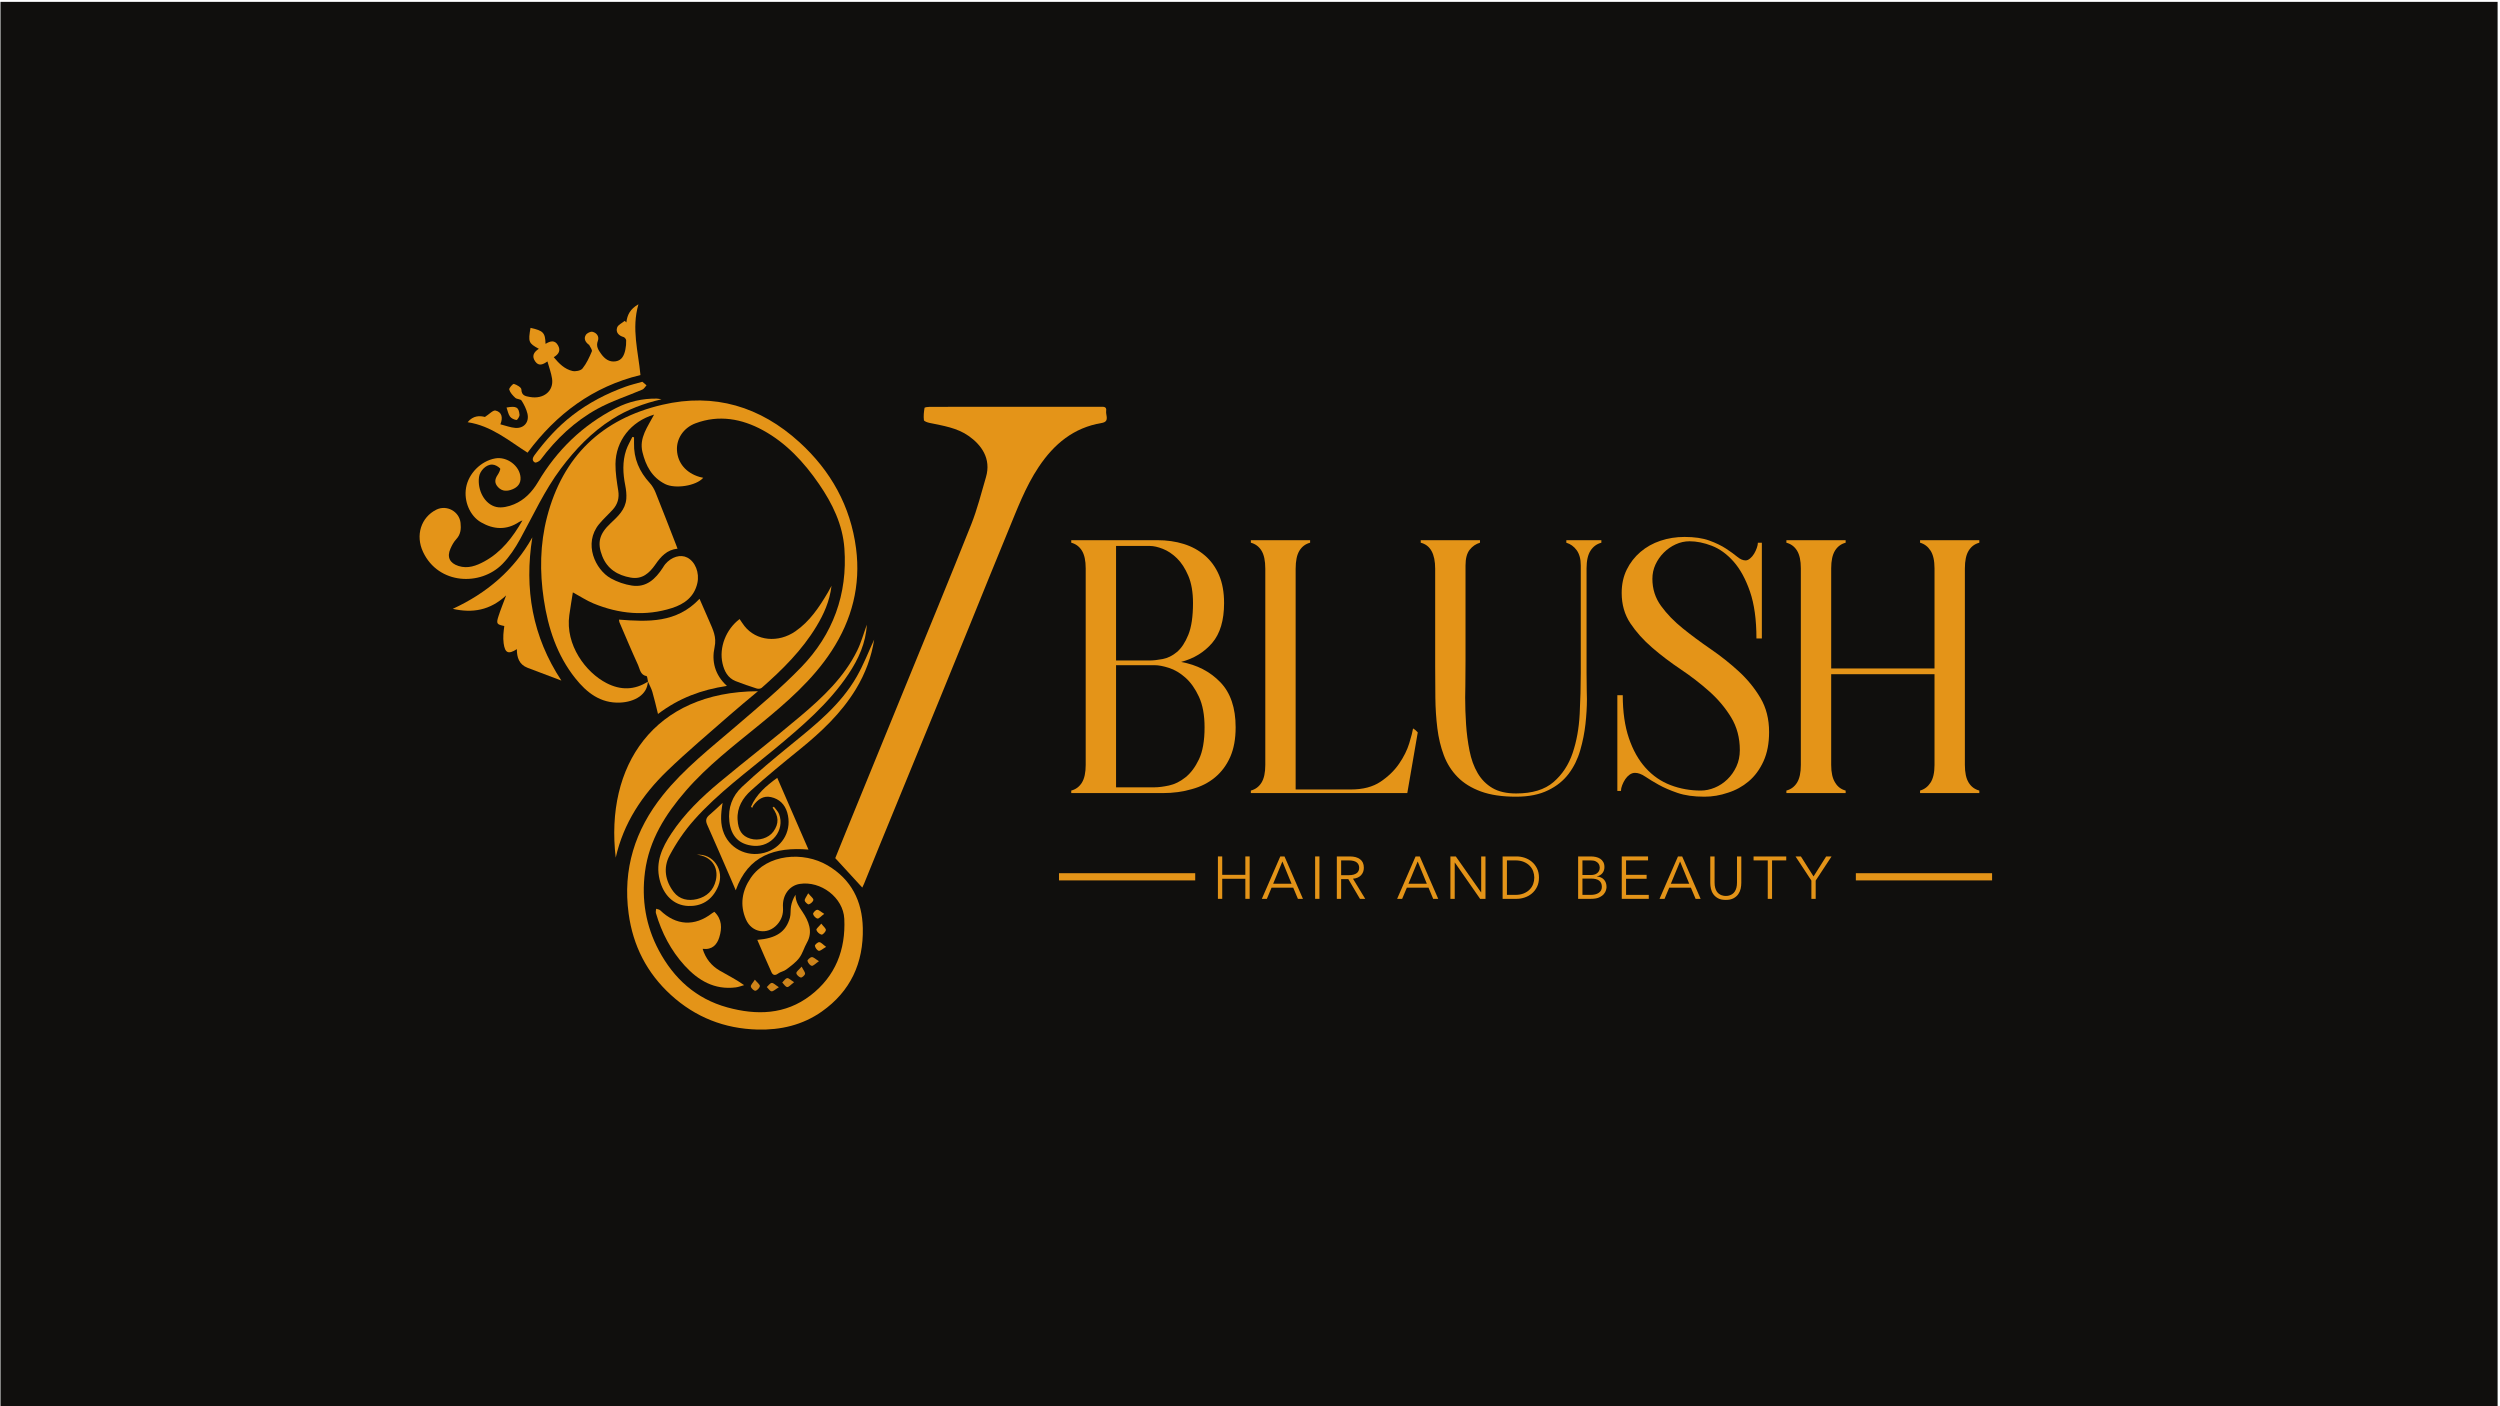 <?xml version="1.0" encoding="UTF-8" standalone="no"?>
<!-- Created with Inkscape (http://www.inkscape.org/) -->

<svg
   version="1.1"
   id="svg2"
   width="2560"
   height="1440"
   viewBox="0 0 2560 1440"
   sodipodi:docname="Salon_hair &amp; Beauty_logo-01.eps"
   xmlns:inkscape="http://www.inkscape.org/namespaces/inkscape"
   xmlns:sodipodi="http://sodipodi.sourceforge.net/DTD/sodipodi-0.dtd"
   xmlns="http://www.w3.org/2000/svg"
   xmlns:svg="http://www.w3.org/2000/svg">
  <defs
     id="defs6" />
  <sodipodi:namedview
     id="namedview4"
     pagecolor="#ffffff"
     bordercolor="#000000"
     borderopacity="0.25"
     inkscape:showpageshadow="2"
     inkscape:pageopacity="0.0"
     inkscape:pagecheckerboard="0"
     inkscape:deskcolor="#d1d1d1" />
  <g
     id="g8"
     inkscape:groupmode="layer"
     inkscape:label="ink_ext_XXXXXX"
     transform="matrix(1.333,0,0,-1.333,0,1440)">
    <g
       id="g10"
       transform="scale(0.1)">
      <path
         d="M 19186.4,0 H 3.656 V 10788.4 H 19186.4 V 0"
         style="fill:#100f0d;fill-opacity:1;fill-rule:nonzero;stroke:none"
         id="path12" />
      <path
         d="m 5798.71,3276.84 c 19.29,-23.35 39.59,-37.38 38.38,-49.22 -1.4,-13.78 -20.47,-33.81 -34.06,-35.74 -10.74,-1.52 -32.74,18.83 -35.03,32.03 -2.14,12.25 15.2,27.89 30.71,52.93"
         style="fill:#ce841a;fill-opacity:1;fill-rule:nonzero;stroke:none"
         id="path14" />
      <path
         d="m 6291.18,3418.81 c -27.45,-18.58 -43.2,-37.38 -55.37,-35.29 -13.44,2.31 -28.93,22.37 -32.85,37.47 -1.85,7.11 20.89,28.65 33.18,29.24 13.69,0.66 28.17,-15.07 55.04,-31.42"
         style="fill:#ce841a;fill-opacity:1;fill-rule:nonzero;stroke:none"
         id="path16" />
      <path
         d="m 6100.21,3257.45 c -25.48,-18.96 -40.38,-38.53 -53.12,-37.22 -13.71,1.41 -25.41,22.41 -37.99,34.87 12.54,11.9 23.93,31.32 37.96,33.48 12.45,1.91 27.85,-15.35 53.15,-31.13"
         style="fill:#ce841a;fill-opacity:1;fill-rule:nonzero;stroke:none"
         id="path18" />
      <path
         d="m 5983.28,3218.97 c -27.58,-16.45 -42.92,-32.96 -56.33,-31.51 -13.13,1.41 -24.28,21.11 -36.3,32.78 12.55,11.28 24.38,30.35 37.88,31.61 13.13,1.23 27.98,-15.77 54.75,-32.88"
         style="fill:#ce841a;fill-opacity:1;fill-rule:nonzero;stroke:none"
         id="path20" />
      <path
         d="m 4976.61,5568.34 c -1.94,-101.31 -100.88,-158.08 -213.51,-162.9 -150.59,-6.44 -256.19,76.75 -343.71,186.81 -141.16,177.53 -209.15,386.17 -242.14,606.55 -31.69,211.64 -29.15,423.35 25,632.25 120.91,466.47 421.3,753.43 885.77,862.28 399.39,93.59 752.85,-13.96 1053.67,-288 240.63,-219.22 392.6,-491.36 434.52,-815.89 36.66,-283.83 -31.15,-547.12 -187.99,-787.33 -147.2,-225.42 -348.19,-397.8 -553.7,-565.96 -196.42,-160.71 -398.76,-315.13 -565.99,-508.03 -156.82,-180.9 -281.87,-378.19 -313.8,-623.15 -27.73,-212.69 5.91,-414.43 106.13,-602.87 115.16,-216.53 286.75,-372.38 526.08,-437.99 223.99,-61.4 445.23,-57.18 639.21,91.84 191.93,147.45 270.92,351.67 259.59,588.43 -7.85,163.96 -181.26,293.54 -342.31,268.24 -80.05,-12.57 -135.19,-87 -128.68,-181.26 3.58,-51.85 -11.59,-94.77 -45.1,-131.54 -74.47,-81.71 -194.55,-62.73 -239.32,39.76 -48.82,111.76 -30.13,220.69 36.04,318.2 125.94,185.6 404.99,206.88 591.41,96.98 182.07,-107.35 265.62,-273.33 270.19,-481.22 5.88,-267.86 -93.99,-485.78 -315,-641.4 -147.51,-103.87 -317.18,-143.1 -494.42,-138.33 -252.86,6.8 -476.42,94 -665,266.18 -184.58,168.53 -290.97,377.81 -324.42,623.84 -46.44,341.52 48.17,642.38 262.63,910.47 163.18,203.98 367.38,362.53 563.38,531.05 170.39,146.5 343.96,291.08 499.87,452.24 243.67,251.89 356.88,560.53 331.44,912.67 -13.2,182.83 -91.87,344.18 -194.39,493.47 -115.2,167.73 -251.95,316.09 -431.97,414.22 -162.26,88.45 -337.43,120.12 -516.51,53.38 -95.82,-35.72 -147.86,-121.2 -143.3,-207.04 5.2,-98.16 69.68,-174.56 173.31,-205.11 8.98,-2.65 18.23,-4.35 28.39,-6.73 -53.52,-62.25 -215.27,-87.15 -293.13,-47.76 -101.3,51.24 -148.28,140.48 -173.68,245.05 -26.79,110.31 40.53,194.26 89.4,288.2 -178.07,-52.45 -295.18,-201.97 -296.61,-380.06 -0.55,-67.99 10.5,-136.51 21.21,-204 9,-56.71 -4.31,-104.46 -41.87,-145.82 -34.31,-37.78 -72.83,-71.97 -105.13,-111.32 -123.31,-150.22 -28.6,-350.84 90.56,-417.11 48.95,-27.23 105.57,-46.68 160.91,-55.12 111.97,-17.06 181.75,50.88 237.96,136.96 6,9.2 11.25,19.05 18.32,27.35 48.67,57.12 117.53,77.5 169.59,50.72 61.8,-31.8 94.82,-117 77.51,-195.45 -23.48,-106.41 -99.98,-161.75 -194.65,-192.04 -204.64,-65.5 -406.82,-45.65 -603.38,35.12 -52.36,21.51 -100.38,53.59 -158.43,85.19 -9.11,-58.12 -19.15,-116.54 -27.3,-175.22 -31.85,-229.34 126.7,-440.36 286.53,-522.21 108.43,-55.54 214.34,-54.01 317.96,12.13 l -1.14,1.28"
         style="fill:#e49418;fill-opacity:1;fill-rule:nonzero;stroke:none"
         id="path22" />
      <path
         d="m 6624.04,3984.45 c -69.09,75.23 -135.49,147.54 -207.61,226.07 24.75,61.17 53.7,133.34 83.1,205.32 148.34,363.16 296.88,726.24 445.2,1089.42 172.49,422.4 347.04,844 515.8,1267.89 46.88,117.77 77.76,242.04 113.57,364.03 42.37,144.34 -37.14,249.08 -132.59,316.39 -89.3,62.97 -196.84,78.74 -301.35,100.53 -15.73,3.28 -41.67,12.35 -42.75,21.2 -3.76,30.82 -0.42,63.02 4.85,93.91 0.84,4.92 25.46,8.14 39.09,8.17 263.42,0.51 526.85,0.47 790.27,0.45 172.33,-0.01 344.67,-0.05 517.01,-0.36 22.98,-0.04 54.88,6.37 48.8,-32 -5.1,-32.16 29.66,-81.45 -34.81,-92.18 -214.69,-35.73 -365.46,-161.04 -483.33,-337.59 -103.05,-154.36 -166.34,-326.7 -236.54,-496 -98.97,-238.7 -194.96,-478.63 -292.36,-717.98 -78.75,-193.51 -157.42,-387.05 -236.62,-580.37 -151.78,-370.47 -304,-740.77 -455.85,-1111.22 -40.52,-98.86 -80.27,-198.03 -120.54,-296.99 -4.66,-11.43 -10.4,-22.41 -13.34,-28.69"
         style="fill:#e49418;fill-opacity:1;fill-rule:nonzero;stroke:none"
         id="path24" />
      <path
         d="m 5081.33,7735.16 c -135.41,-31 -261.85,-78.4 -378.68,-152.44 -157.58,-99.86 -283.28,-231.65 -394.2,-379.67 -126.17,-168.36 -212.35,-359.44 -313.09,-542.38 -37.37,-67.86 -81.49,-135.17 -135.35,-190.19 -168.55,-172.2 -491.94,-158.87 -609.83,91.85 -60.62,128.91 -15.25,266.58 101.52,325.03 79.12,39.6 176.79,-13 186.28,-101.35 4.86,-45.26 1.88,-88.2 -32.81,-125.14 -19.21,-20.45 -33.36,-47.06 -44.84,-73.08 -28.53,-64.64 -5.62,-111.19 61.67,-132.89 71.88,-23.18 137.13,1.63 197.42,34.22 131.48,71.08 219.74,185.72 294,315.67 -8.45,-3.85 -17.61,-6.65 -25.25,-11.73 -97.31,-64.71 -196.41,-58.64 -293.36,-2.56 -86.11,49.81 -132.42,163.36 -114.47,265.88 19.09,109.1 113.49,204.33 222.64,224.63 91.26,16.97 189.17,-56.26 195.69,-145.18 3.51,-47.73 -23.24,-76.21 -61.9,-91.9 -37.74,-15.32 -77.57,-18.65 -110.56,16.38 -29.49,31.33 -25.76,61.24 -3.07,94.59 10.12,14.89 23.87,44.09 18.49,49.53 -14.95,15.14 -38.74,28.51 -59.61,29.43 -47.14,2.05 -95.79,-47.35 -102.28,-95.96 -13.46,-100.8 43.09,-209.28 133.1,-229.77 42.09,-9.58 94.7,3.28 136.37,20.73 79.94,33.46 138.93,95.26 183.14,169.89 145.98,246.41 343.88,438.48 599.32,569.01 97.93,50.04 203.33,74.44 313.91,72.83 11.94,-0.17 23.83,-3.54 35.75,-5.43"
         style="fill:#e49418;fill-opacity:1;fill-rule:nonzero;stroke:none"
         id="path26" />
      <path
         d="m 4977.75,5567.06 c -3.53,14.5 -4.88,40.53 -10.94,41.68 -48.61,9.22 -50.62,53.44 -65.18,85.18 -49.85,108.64 -95.97,219 -143.33,328.78 -1.79,4.16 -1.62,9.17 -3.38,20.12 222.37,-17.19 442.78,-27.42 618.79,159.83 8.06,-18.42 16.31,-37.22 24.52,-56.02 17.15,-39.26 34.45,-78.46 51.4,-117.8 27.06,-62.85 56.8,-119.72 39.71,-197.63 -23.61,-107.64 1.61,-212.6 94.89,-297.67 -194.11,-29.17 -366.8,-92.22 -529.54,-215.47 -15.64,62.34 -27.56,116.45 -43.2,169.46 -8.23,27.89 -22.96,53.85 -34.82,80.76 -0.06,0.06 1.08,-1.22 1.08,-1.22"
         style="fill:#e49418;fill-opacity:1;fill-rule:nonzero;stroke:none"
         id="path28" />
      <path
         d="m 4811.49,8325.76 c 6.71,57.5 29.6,104.11 92.9,139.43 -54.69,-188.42 -1.07,-363.83 15.52,-543.42 -365.28,-89.07 -645.2,-298.03 -867.25,-596.45 -144.08,91.21 -277.36,206.46 -460.32,233.94 43.03,53.02 94.76,50.42 132.73,40.33 34.68,22.12 62.4,53.8 81.62,49.29 48.01,-11.27 58.76,-53.13 37.14,-105.78 41.78,-10.46 77.86,-24.84 114.8,-27.59 67.03,-4.98 108.92,45.07 92.81,110.89 -8.51,34.79 -25.56,68.68 -44.92,99.05 -7.75,12.15 -35.74,9.74 -48.04,21.02 -19.35,17.73 -39.42,39.58 -46.63,63.47 -3.26,10.83 28.35,46.01 35.92,43.66 22.32,-6.93 56.93,-26.68 57.32,-42.15 1.24,-49.14 33.26,-52.47 65.8,-58.32 104.86,-18.83 184.17,45.7 169.97,140.83 -6.47,43.35 -22.54,85.27 -35.5,132.36 -35.97,-25.48 -66.63,-37.37 -92.7,-1.87 -30.55,41.6 -12.92,73.67 26.74,98.73 -79.24,43.17 -82.75,52.34 -64.04,160.9 98.1,-21.69 113.01,-37 115.35,-122.94 35.87,21.6 71.36,32.82 96.14,-11.99 21.25,-38.42 6.37,-66.95 -33.02,-90.45 40.67,-49.01 83.45,-91.96 143.71,-105.85 23.88,-5.5 63.71,2.29 77.26,19.24 30.76,38.46 52.4,85.23 71.62,131.19 4.91,11.74 -13.02,33.07 -20.64,49.91 -0.55,1.22 -2.66,1.67 -3.93,2.64 -25.81,19.67 -39.36,46.31 -21.23,74.52 8.82,13.73 35.56,26.93 50.39,23.57 32.93,-7.44 53.86,-36.98 41.65,-69.41 -15.92,-42.29 3.48,-69.88 24.69,-99.73 27.55,-38.76 63.01,-65.73 112.69,-57.71 48.49,7.83 65.09,47.57 73.87,89.82 4.83,23.22 7.05,47.49 6.19,71.13 -0.32,9.02 -11.02,22.96 -19.65,25.44 -38.35,11.05 -61.78,36.72 -49.68,73.15 7.05,21.22 38.02,34.49 58.22,51.34 4.17,-4.06 8.34,-8.13 12.5,-12.19"
         style="fill:#e49418;fill-opacity:1;fill-rule:nonzero;stroke:none"
         id="path30" />
      <path
         d="m 4729.97,4214.38 c -83.18,702.29 289.67,1275.22 1092.63,1278.48 -77.73,-65.51 -150.14,-124.36 -220.13,-185.96 -160.42,-141.2 -324.66,-278.58 -478.13,-427.05 -190.73,-184.5 -334.76,-400.62 -394.37,-665.47"
         style="fill:#e49418;fill-opacity:1;fill-rule:nonzero;stroke:none"
         id="path32" />
      <path
         d="m 5204.75,6587.76 c -81.97,-7.91 -128.28,-61.29 -169.99,-121.21 -45.91,-65.94 -100.55,-116.7 -189.93,-100.93 -100.65,17.77 -179.63,66.42 -218.28,164.66 -41.07,104.42 -21.54,172.32 63.69,252.47 55.9,52.56 114.63,105.1 121.02,188.45 2.62,34.15 -1.6,69.7 -8.28,103.51 -17.89,90.61 -22.48,180.76 6.82,269.31 11.74,35.47 31.74,68.2 47.98,102.18 4.29,-0.9 8.58,-1.8 12.88,-2.69 0,-14.67 0.34,-29.34 -0.06,-43.99 -3.3,-119.86 41.07,-220.33 121.28,-307.75 18.55,-20.21 33.36,-45.75 43.65,-71.35 53.47,-132.98 104.93,-266.77 157.07,-400.3 3.36,-8.62 6.51,-17.33 12.15,-32.36"
         style="fill:#e49418;fill-opacity:1;fill-rule:nonzero;stroke:none"
         id="path34" />
      <path
         d="m 4089.32,6674.59 c -63.51,-394.98 0.42,-762.2 223.22,-1100.14 -89.09,33.64 -175.07,65.48 -260.54,98.58 -63.36,24.54 -81.94,78.11 -81.51,143.05 -65.79,-42.41 -91.08,-30.18 -101.6,44.77 -3.09,21.96 -3.02,44.59 -2.1,66.82 0.91,22.1 4.7,44.07 7.23,66.08 -58.35,11.83 -63.14,17.69 -44.88,74.88 15.86,49.62 35.81,97.94 58.92,160.23 -123.68,-115.62 -259.64,-137.28 -410.05,-103.25 260.89,120.22 469.59,296.76 611.31,548.98"
         style="fill:#e49418;fill-opacity:1;fill-rule:nonzero;stroke:none"
         id="path36" />
      <path
         d="m 6387.81,6302.86 c -14.99,-121.51 -59.96,-218.75 -115.46,-310.98 -110.65,-183.91 -261.4,-332.97 -421.33,-473.31 -8.11,-7.11 -26.56,-8.57 -37.77,-5.01 -54.39,17.3 -108.58,35.61 -161.64,56.61 -60.97,24.13 -87.78,77 -101.32,136.34 -27.78,121.7 26.6,261.94 131.3,340.67 12.39,-17.96 23.78,-36.63 37.22,-53.66 91.37,-115.77 260.18,-131.37 391.53,-40.41 110.84,76.75 182.19,184.92 249,297.63 7.97,13.46 15.04,27.46 28.47,52.12"
         style="fill:#e49418;fill-opacity:1;fill-rule:nonzero;stroke:none"
         id="path38" />
      <path
         d="m 5351.88,4236.66 c 126.03,11.3 215.72,-118.52 165.82,-240.18 -47.69,-116.27 -136.92,-157.29 -230.95,-153.42 -113.46,4.67 -190.92,86.54 -219.4,201.92 -33.52,135.76 19.39,247.93 90.16,355.1 100.43,152.07 230.62,277.67 369.58,393.31 206.25,171.63 418.83,335.72 623.63,509.02 170.45,144.24 333.74,297.66 434.26,502.54 31.23,63.65 49.88,133.47 73.76,198.98 -7.16,-139.11 -63.05,-262.75 -140.01,-378.17 -152.65,-228.98 -360.31,-404.26 -569.14,-577.99 -210.94,-175.48 -434.18,-337.7 -617.34,-543.62 -73.43,-82.55 -137.4,-176.76 -189.14,-274.41 -49.57,-93.55 -32.76,-194.81 32.69,-279.71 44.08,-57.19 110.97,-70.34 178.35,-54.08 75.04,18.11 127.05,67.05 144.89,144.41 24.09,104.44 -38.91,186.95 -147.16,196.3"
         style="fill:#e49418;fill-opacity:1;fill-rule:nonzero;stroke:none"
         id="path40" />
      <path
         d="m 5487.61,3798.49 c 59.5,-57.16 59.44,-126.03 38.2,-195.09 -17.36,-56.44 -53.02,-98.63 -128.22,-89.69 23.34,-76.21 67.76,-129.68 130.31,-166.68 60.76,-35.93 124.65,-66.57 188.38,-112.05 -21.49,-5.94 -42.64,-14.63 -64.53,-17.38 -162.98,-20.53 -287.8,52.71 -392.24,167.29 -105.8,116.06 -176.76,252.75 -220.76,403.28 -2.96,10.11 1.02,22.24 1.77,33.42 10.54,-3.81 23.88,-4.74 31.2,-11.86 121.15,-117.68 264.43,-126.06 398.4,-22.43 4.79,3.71 10.24,6.58 17.49,11.19"
         style="fill:#e49418;fill-opacity:1;fill-rule:nonzero;stroke:none"
         id="path42" />
      <path
         d="m 5769.15,4605.48 c 40.8,95 115.01,159.73 201.58,221.9 80.92,-185.92 160,-367.61 239.9,-551.18 -258.71,21.69 -463.29,-45.37 -558.74,-312.57 -12.66,29.65 -24.93,58.84 -37.56,87.87 -60.39,138.72 -120.12,277.73 -181.88,415.84 -14.27,31.91 -8.6,53.34 17.26,74.97 32.21,26.94 62.17,56.56 101.21,92.5 -14.54,-87.42 -19.75,-163.86 11.85,-237.95 53.76,-126.06 198.84,-186.55 332.21,-137.73 125.14,45.81 189.7,173.84 152.62,301.08 -18.75,64.34 -61.41,105.2 -125.02,119.29 -57.95,12.84 -100.93,-17.69 -134.41,-62.75 -4.4,-5.92 -6.74,-13.38 -10.03,-20.13 -3,2.96 -5.99,5.91 -8.99,8.86"
         style="fill:#e49418;fill-opacity:1;fill-rule:nonzero;stroke:none"
         id="path44" />
      <path
         d="m 6715.15,5889.23 c -19.72,-130.03 -67.31,-260.8 -141.19,-381.98 -112.07,-183.81 -265.93,-328.42 -431.67,-462.6 -126.46,-102.39 -252.61,-205.54 -373.17,-314.68 -63.07,-57.1 -108.52,-129.54 -103.17,-222.94 4.73,-82.37 32.77,-126.8 98.39,-146.88 63.42,-19.42 140.39,4.31 176.65,54.46 44.05,60.9 42.12,116.99 -6.31,183.76 3.31,2.41 6.63,4.82 9.95,7.23 13.62,-18.76 32.08,-35.66 40.07,-56.57 47.42,-124.23 -59.02,-255.76 -195.77,-243.89 -112.04,9.72 -173.39,74.58 -186.04,187.34 -11.86,105.68 23.25,196.31 96.39,264.91 120.78,113.28 248.37,219.63 376.89,324.23 189.69,154.41 381.53,307.01 505.21,523.38 53.37,93.35 92.28,194.97 133.77,284.23"
         style="fill:#e49418;fill-opacity:1;fill-rule:nonzero;stroke:none"
         id="path46" />
      <path
         d="m 5817.51,3582.68 c 145.21,11.85 219.04,60.82 250.23,168.84 8.18,28.31 3.39,60.13 8.87,89.53 5.61,30.18 16.5,59.38 34.51,88.33 -0.1,-56.62 27.66,-91.93 56.31,-135.77 42.54,-65.07 80.31,-146.71 31.16,-232.58 -21.88,-38.24 -33.23,-83.59 -59.5,-117.96 -26.53,-34.7 -64.32,-61.52 -99.73,-88.43 -18.19,-13.82 -44.36,-17.13 -62.59,-30.93 -23.67,-17.91 -40.36,-11.28 -50.22,10.32 -37.42,81.98 -72.58,164.99 -109.04,248.65"
         style="fill:#e49418;fill-opacity:1;fill-rule:nonzero;stroke:none"
         id="path48" />
      <path
         d="m 4934.47,7870.07 c 10.19,-8.62 21.12,-17.87 32.05,-27.12 -10.42,-11.2 -18.73,-27.3 -31.59,-32.84 -115.1,-49.66 -236.21,-87.96 -345.46,-147.97 -174.14,-95.66 -317.08,-231.16 -436.49,-390.85 -9.11,-12.18 -35.64,-25.93 -44.15,-21.18 -23.98,13.41 -18.12,35.82 -2.6,56.62 84.81,113.62 177.52,217.82 291.29,305.62 124.95,96.44 261.18,166.75 407.89,219.8 40.19,14.54 82.12,24.29 129.06,37.92"
         style="fill:#e49418;fill-opacity:1;fill-rule:nonzero;stroke:none"
         id="path50" />
      <path
         d="m 3891.2,7672.08 c 74.32,13.31 94.08,3.71 99.74,-55.55 1.27,-13.34 -17.05,-41.08 -23.5,-40.24 -17.84,2.31 -39.41,12.38 -49.78,26.52 -13.32,18.17 -17.16,43.28 -26.46,69.27"
         style="fill:#e49418;fill-opacity:1;fill-rule:nonzero;stroke:none"
         id="path52" />
      <path
         d="m 6309.07,3707.23 c 17.02,-22.39 36.33,-36.79 35.11,-49.16 -1.33,-13.56 -23.98,-36.98 -33.13,-35.15 -15.71,3.17 -34.92,20.59 -39.45,35.93 -2.76,9.33 19.24,25.99 37.47,48.38"
         style="fill:#e49418;fill-opacity:1;fill-rule:nonzero;stroke:none"
         id="path54" />
      <path
         d="m 6346.22,3528.9 c -27.24,-15.49 -43.75,-32.46 -56.46,-29.98 -12.65,2.48 -27.7,23.67 -29.61,38.23 -1.11,8.43 22.28,28.76 33.5,27.94 14.4,-1.04 27.66,-17.94 52.57,-36.19"
         style="fill:#e49418;fill-opacity:1;fill-rule:nonzero;stroke:none"
         id="path56" />
      <path
         d="m 6331.67,3782.62 c -25.44,-18.85 -40.06,-37.82 -51.56,-36.09 -13.51,2.04 -30.93,20.64 -33.92,34.76 -1.9,8.98 18.58,31.21 30.44,32.32 13.21,1.23 28.03,-14.75 55.04,-30.99"
         style="fill:#e49418;fill-opacity:1;fill-rule:nonzero;stroke:none"
         id="path58" />
      <path
         d="m 6208.38,3940.64 c 20.66,-24.89 40.81,-38.72 39.79,-50.77 -1.09,-13.06 -20.22,-29.79 -34.81,-34.37 -7.38,-2.33 -30,17.64 -31.38,29.24 -1.6,13.41 12.6,28.7 26.4,55.9"
         style="fill:#e49418;fill-opacity:1;fill-rule:nonzero;stroke:none"
         id="path60" />
      <path
         d="m 6158.19,3377.1 c 13.54,-27.07 27.77,-42.53 25.91,-55.73 -1.61,-11.41 -24.03,-30.2 -32.69,-27.97 -14.07,3.61 -33.47,21.5 -33.79,33.8 -0.33,12.55 19.63,25.63 40.57,49.9"
         style="fill:#ce841a;fill-opacity:1;fill-rule:nonzero;stroke:none"
         id="path62" />
      <path
         d="m 9355.91,4223.63 h 33.13 v -141.24 h 177.58 v 141.24 h 33.13 V 3897.9 h -33.13 v 154.13 H 9389.04 V 3897.9 h -33.13 v 325.73"
         style="fill:#e49418;fill-opacity:1;fill-rule:nonzero;stroke:none"
         id="path64" />
      <path
         d="m 9780.36,4013.84 h 141.24 l -70.38,171.14 z m -48.31,-115.94 h -38.63 l 141.7,325.73 h 32.19 L 10009,3897.9 h -38.63 l -35.88,85.58 h -166.55 l -35.89,-85.58"
         style="fill:#e49418;fill-opacity:1;fill-rule:nonzero;stroke:none"
         id="path66" />
      <path
         d="m 10135.8,3897.9 h -33.1 v 325.73 h 33.1 V 3897.9"
         style="fill:#e49418;fill-opacity:1;fill-rule:nonzero;stroke:none"
         id="path68" />
      <path
         d="m 10302.5,4079.62 h 58.9 c 14.7,0 27.2,1.54 37.5,4.61 10.3,3.06 18.5,7.13 24.6,12.19 6.2,5.06 10.6,11.04 13.4,17.94 2.7,6.9 4.1,14.34 4.1,22.32 0,7.66 -1.4,14.94 -4.1,21.85 -2.8,6.9 -7.2,12.96 -13.4,18.17 -6.1,5.21 -14.3,9.27 -24.6,12.19 -10.3,2.91 -22.8,4.37 -37.5,4.37 h -58.9 z m 0,-181.72 h -33.1 v 325.73 h 100.3 c 33.1,0 59.3,-7.22 78.4,-21.63 19.2,-14.42 28.8,-36.19 28.8,-65.32 0,-22.7 -7.1,-41.8 -21.4,-57.28 -14.3,-15.49 -34.9,-24.47 -61.9,-26.91 l 93.9,-154.59 h -40.5 l -89.3,151.36 h -55.2 V 3897.9"
         style="fill:#e49418;fill-opacity:1;fill-rule:nonzero;stroke:none"
         id="path70" />
      <path
         d="m 10819.6,4013.84 h 141.3 l -70.4,171.14 z m -48.3,-115.94 h -38.6 l 141.7,325.73 h 32.2 l 141.7,-325.73 h -38.7 l -35.8,85.58 h -166.6 l -35.9,-85.58"
         style="fill:#e49418;fill-opacity:1;fill-rule:nonzero;stroke:none"
         id="path72" />
      <path
         d="m 11377.5,3947.59 h 0.9 v 276.04 h 33.1 V 3897.9 h -41.4 l -194.1,278.8 h -0.9 v -278.8 h -33.2 v 325.73 h 41.4 l 194.2,-276.04"
         style="fill:#e49418;fill-opacity:1;fill-rule:nonzero;stroke:none"
         id="path74" />
      <path
         d="m 11576.1,3928.26 h 64.4 c 24.8,0 46.4,3.76 64.6,11.28 18.3,7.51 33.5,17.47 45.6,29.9 12.1,12.43 21.1,26.53 26.9,42.33 5.8,15.79 8.7,32.12 8.7,48.99 0,16.86 -2.9,33.2 -8.7,49 -5.8,15.79 -14.8,29.91 -26.9,42.32 -12.1,12.43 -27.3,22.39 -45.6,29.9 -18.2,7.52 -39.8,11.28 -64.6,11.28 h -64.4 z m -33.1,295.37 h 108.1 c 20.2,0 40.5,-3.39 60.9,-10.12 20.4,-6.76 38.8,-16.96 55.3,-30.6 16.4,-13.65 29.6,-30.67 39.7,-51.07 10.2,-20.4 15.2,-44.08 15.2,-71.08 0,-27.3 -5,-51.06 -15.2,-71.3 -10.1,-20.24 -23.3,-37.2 -39.7,-50.84 -16.5,-13.66 -34.9,-23.85 -55.3,-30.6 -20.4,-6.75 -40.7,-10.12 -60.9,-10.12 H 11543 v 325.73"
         style="fill:#e49418;fill-opacity:1;fill-rule:nonzero;stroke:none"
         id="path76" />
      <path
         d="m 12156.2,3928.26 h 63.5 c 12,0 23.2,1.23 33.6,3.69 10.4,2.45 19.5,6.21 27.1,11.27 7.7,5.06 13.8,11.42 18.2,19.09 4.5,7.66 6.7,16.86 6.7,27.61 0,21.46 -6.9,37.41 -20.7,47.84 -13.8,10.42 -34.1,15.65 -60.7,15.65 h -67.7 z m 0,152.74 h 66.7 c 8,0 15.9,1 23.7,3 7.9,1.99 14.9,5.29 21.2,9.89 6.3,4.6 11.4,10.5 15.4,17.71 4,7.2 6,16.02 6,26.45 0,3.37 -0.7,8.12 -2.1,14.27 -1.4,6.12 -4.4,12.26 -9.2,18.4 -4.7,6.13 -11.7,11.42 -20.9,15.88 -9.2,4.43 -21.6,6.66 -37.3,6.66 h -63.5 z m -33.1,142.63 h 97.1 c 13.5,0 26.5,-1.39 39.1,-4.14 12.6,-2.77 23.7,-7.37 33.6,-13.81 9.8,-6.43 17.6,-14.87 23.4,-25.3 5.9,-10.43 8.8,-23.32 8.8,-38.64 0,-17.79 -5,-33.06 -15,-45.78 -9.9,-12.73 -24.1,-21.25 -42.5,-25.54 v -0.92 c 23,-1.83 41,-9.88 54,-24.14 13.1,-14.27 19.6,-33.37 19.6,-57.29 0,-5.21 -1.3,-12.88 -3.9,-23 -2.6,-10.12 -8.1,-20.17 -16.4,-30.13 -8.2,-9.98 -20.2,-18.63 -35.9,-26 -15.6,-7.35 -36.5,-11.04 -62.5,-11.04 h -99.4 v 325.73"
         style="fill:#e49418;fill-opacity:1;fill-rule:nonzero;stroke:none"
         id="path78" />
      <path
         d="m 12491.3,3928.26 h 174.4 v -30.36 h -207.5 v 325.73 h 202 v -30.37 h -168.9 v -110.87 h 157.8 v -30.36 h -157.8 v -123.77"
         style="fill:#e49418;fill-opacity:1;fill-rule:nonzero;stroke:none"
         id="path80" />
      <path
         d="m 12835.3,4013.84 h 141.3 l -70.4,171.14 z M 12787,3897.9 h -38.6 l 141.7,325.73 h 32.2 L 13064,3897.9 h -38.7 l -35.9,85.58 h -166.5 l -35.9,-85.58"
         style="fill:#e49418;fill-opacity:1;fill-rule:nonzero;stroke:none"
         id="path82" />
      <path
         d="m 13376.5,4019.36 c 0,-13.5 -1.6,-27.83 -4.8,-43.01 -3.2,-15.19 -9.3,-29.22 -18.2,-42.11 -8.9,-12.87 -21.1,-23.54 -36.5,-31.97 -15.5,-8.43 -35.4,-12.65 -59.6,-12.65 -24.6,0 -44.5,4.22 -59.8,12.65 -15.4,8.43 -27.5,19.1 -36.4,31.97 -8.9,12.89 -14.9,26.92 -18.2,42.11 -3.2,15.18 -4.8,29.51 -4.8,43.01 v 204.27 h 33.1 v -200.6 c 0,-15.64 1.6,-29.06 4.6,-40.24 3.1,-11.21 7.2,-20.63 12.2,-28.31 5.1,-7.66 10.8,-13.72 17.1,-18.17 6.2,-4.44 12.5,-7.9 18.8,-10.34 6.3,-2.46 12.4,-4.07 18.2,-4.84 5.8,-0.77 10.9,-1.15 15.2,-1.15 4,0 8.9,0.38 14.9,1.15 6,0.77 12.1,2.38 18.4,4.84 6.3,2.44 12.6,5.9 18.9,10.34 6.3,4.45 12,10.51 17,18.17 5.1,7.68 9.1,17.1 12.2,28.31 3.1,11.18 4.6,24.6 4.6,40.24 v 200.6 h 33.1 v -204.27"
         style="fill:#e49418;fill-opacity:1;fill-rule:nonzero;stroke:none"
         id="path84" />
      <path
         d="m 13612.8,3897.9 h -33.1 v 295.36 h -109 v 30.37 h 251.1 v -30.37 h -109 V 3897.9"
         style="fill:#e49418;fill-opacity:1;fill-rule:nonzero;stroke:none"
         id="path86" />
      <path
         d="m 13948,3897.9 h -33.1 v 140.32 l -121.9,185.41 h 41.4 l 97,-153.67 97.1,153.67 h 41.4 L 13948,4038.22 V 3897.9"
         style="fill:#e49418;fill-opacity:1;fill-rule:nonzero;stroke:none"
         id="path88" />
      <path
         d="M 14256.5,4067.15 H 15303"
         style="fill:none;stroke:#e49418;stroke-width:55.257;stroke-linecap:butt;stroke-linejoin:miter;stroke-miterlimit:10;stroke-dasharray:none;stroke-opacity:1"
         id="path90" />
      <path
         d="M 8135.1,4067.15 H 9181.57"
         style="fill:none;stroke:#e49418;stroke-width:55.257;stroke-linecap:butt;stroke-linejoin:miter;stroke-miterlimit:10;stroke-dasharray:none;stroke-opacity:1"
         id="path92" />
      <path
         d="m 8573.4,4754.67 h 296.96 c 29.58,0 66.14,4.6 109.63,13.88 43.46,9.25 85.57,30.04 126.29,62.45 40.68,32.34 75.37,78.63 104.07,138.77 28.67,60.09 43.03,141.99 43.03,245.62 0,94.37 -14.36,172.53 -43.03,234.54 -28.7,61.96 -63.39,111.01 -104.07,147.08 -40.72,36.08 -82.83,61.06 -126.29,74.93 -43.49,13.88 -80.05,20.82 -109.63,20.82 H 8573.4 Z m 0,974.17 h 255.34 c 29.57,0 63.83,3.69 102.69,11.12 38.86,7.36 75.36,25.4 109.63,54.11 34.22,28.67 63.35,72.6 87.42,131.83 24.03,59.21 36.09,140.59 36.09,244.24 0,83.27 -12.06,153.09 -36.09,209.54 -24.07,56.43 -53.2,101.31 -87.42,134.61 -34.27,33.32 -70.34,57.34 -108.24,72.17 -37.95,14.79 -70.77,22.2 -98.53,22.2 H 8573.4 Z m 582.84,-988.05 c -68.47,-20.38 -143.42,-30.52 -224.81,-30.52 h -702.19 v 19.42 c 35.13,9.25 62.45,29.58 81.87,61.05 19.43,31.45 29.15,76.78 29.15,136.01 v 1509.82 c 0,59.21 -9.72,104.52 -29.15,136.01 -19.42,31.43 -46.74,51.78 -81.87,61.06 v 19.44 h 660.55 c 73.99,0 141.98,-9.72 204,-29.16 61.97,-19.42 116.1,-49.05 162.36,-88.81 46.23,-39.82 82.31,-89.77 108.24,-149.87 25.9,-60.14 38.86,-131.83 38.86,-215.1 0,-133.21 -30.53,-235.48 -91.58,-306.67 -61.07,-71.26 -140.64,-119.84 -238.69,-145.73 122.12,-22.2 222.46,-74.02 301.13,-155.43 78.62,-81.42 117.96,-197.04 117.96,-346.92 0,-88.82 -13.88,-164.71 -41.64,-227.58 -27.76,-62.93 -66.61,-115.17 -116.57,-156.81 -49.95,-41.63 -109.2,-71.73 -177.62,-90.21"
         style="fill:#e49418;fill-opacity:1;fill-rule:nonzero;stroke:none"
         id="path94" />
      <path
         d="m 10874.5,5193.19 c 5.5,-5.54 11.1,-11.1 16.6,-16.66 l -80.4,-466.26 H 9608.9 v 19.42 c 35.12,9.25 62.44,29.58 81.87,61.05 19.43,31.45 29.15,76.78 29.15,136.01 v 1507.07 c 0,61.05 -9.72,107.27 -29.15,138.76 -19.43,31.43 -46.75,51.78 -81.87,61.06 v 19.44 h 455.2 v -19.44 c -35.2,-9.28 -62.5,-29.63 -81.91,-61.06 -19.43,-31.49 -29.14,-77.71 -29.14,-138.76 V 4738.03 h 424.65 c 92.5,0 168.3,19.86 227.6,59.65 59.2,39.77 106.8,86.06 142.9,138.79 36.1,52.74 62,104.98 77.7,156.81 15.7,51.78 25.4,89.72 29.2,113.79 7.3,-5.54 13.8,-10.19 19.4,-13.88"
         style="fill:#e49418;fill-opacity:1;fill-rule:nonzero;stroke:none"
         id="path96" />
      <path
         d="m 11893.6,4732.47 c -66.6,-33.3 -148.9,-49.95 -247,-49.95 -107.3,0 -197.5,13.43 -270.6,40.23 -73.1,26.8 -132.8,63.83 -179,111.03 -46.3,47.18 -81.5,102.69 -105.5,166.53 -24,63.83 -40.7,133.2 -49.9,208.14 -9.3,74.95 -14.4,153.09 -15.3,234.54 -1,81.38 -1.4,162.78 -1.4,244.24 v 746.59 c 0,114.7 -37,181.31 -111,199.82 v 19.44 h 455.2 v -19.44 c -31.5,-9.28 -57.9,-27.32 -79.1,-54.12 -21.3,-26.84 -32,-67.08 -32,-120.72 v -732.72 c 0,-79.58 -0.4,-142.95 -1.3,-190.12 -1,-47.18 -1.4,-78.18 -1.4,-92.97 0,-66.62 2.3,-134.61 6.9,-204.01 4.6,-69.37 13.4,-136.94 26.4,-202.6 12.9,-65.7 33.7,-123.06 62.4,-172.08 28.7,-49.05 66.6,-87.41 113.8,-115.17 47.2,-27.76 107.8,-41.64 181.8,-41.64 124,0 219.7,29.14 287.3,87.44 67.5,58.27 116.5,132.73 147.1,223.42 30.5,90.63 48.5,190.54 54.1,299.73 5.5,109.16 8.3,214.63 8.3,316.41 v 824.31 c 0,49.95 -10.7,89.23 -31.9,117.94 -21.3,28.67 -47.7,47.62 -79.1,56.9 v 19.44 h 269.2 v -19.44 c -35.2,-9.28 -62.9,-29.63 -83.3,-61.06 -20.3,-31.49 -30.5,-76.8 -30.5,-136.01 v -802.08 c 0,-51.83 0.5,-96.71 1.4,-134.61 0.9,-37.94 1.4,-60.63 1.4,-67.99 0,-59.26 -3.7,-122.6 -11.1,-190.12 -7.4,-67.58 -20.8,-135.1 -40.3,-202.61 -19.4,-67.57 -49,-127.66 -88.8,-180.4 -39.8,-52.74 -92,-94.84 -156.8,-126.29"
         style="fill:#e49418;fill-opacity:1;fill-rule:nonzero;stroke:none"
         id="path98" />
      <path
         d="m 13273.6,4713.05 c -59.3,-20.35 -119.4,-30.53 -180.4,-30.53 -81.5,0 -150.4,9.72 -206.8,29.13 -56.5,19.44 -104.6,40.26 -144.3,62.46 -39.8,22.19 -74.1,43.01 -102.7,62.43 -28.7,19.44 -55.1,29.16 -79.1,29.16 -14.9,0 -28.7,-4.65 -41.7,-13.88 -12.9,-9.27 -24,-20.82 -33.3,-34.7 -9.2,-13.88 -17.1,-29.13 -23.6,-45.79 -6.5,-16.66 -9.7,-31.48 -9.7,-44.42 h -27.7 v 735.49 h 41.6 c 0,-127.66 15.7,-237.76 47.2,-330.26 31.4,-92.56 74.5,-168.87 129,-228.99 54.6,-60.14 118.4,-104.07 191.5,-131.82 73.1,-27.76 150.4,-41.64 231.8,-41.64 35.1,0 70.8,7.38 106.9,22.22 36,14.77 68.4,36.08 97.1,63.83 28.7,27.74 51.8,60.57 69.4,98.51 17.5,37.93 26.4,80.03 26.4,126.29 0,94.37 -22.3,178.07 -66.7,251.18 -44.4,73.06 -100.4,139.68 -167.9,199.82 -67.5,60.12 -140.6,116.57 -219.2,169.31 -78.7,52.73 -151.8,108.25 -219.3,166.52 -67.6,58.3 -123.5,120.73 -167.9,187.34 -44.4,66.62 -66.6,144.33 -66.6,233.14 0,66.62 12.9,126.29 38.8,179.03 25.9,52.73 61.1,98.04 105.5,135.98 44.4,37.9 95.8,66.62 154,86.04 58.3,19.44 119.8,29.16 184.6,29.16 75.9,0 139.2,-9.3 190.1,-27.76 50.9,-18.53 93.9,-39.35 129.1,-62.46 35.1,-23.15 63.8,-43.97 86,-62.45 22.2,-18.51 43.5,-27.74 63.9,-27.74 11.1,0 22.6,5.07 34.6,15.26 12.1,10.14 22.3,22.2 30.6,36.08 8.3,13.87 15.2,28.67 20.8,44.41 5.5,15.71 8.3,29.14 8.3,40.24 h 30.5 v -735.5 h -41.6 c 0,144.33 -16.6,264.59 -49.9,360.81 -33.3,96.2 -75.5,173 -126.3,230.36 -50.9,57.34 -106.4,97.57 -166.5,120.73 -60.2,23.13 -117.1,34.7 -170.7,34.7 -37.1,0 -72.7,-7.9 -106.9,-23.58 -34.2,-15.75 -64.8,-37.03 -91.6,-63.83 -26.8,-26.85 -48.1,-57.39 -63.8,-91.6 -15.8,-34.27 -23.6,-70.77 -23.6,-109.63 0,-77.71 22.2,-147.1 66.6,-208.16 44.4,-61.05 99.9,-118.44 166.5,-172.08 66.6,-53.67 138.3,-106.85 215.1,-159.59 76.8,-52.73 148.5,-109.63 215.1,-170.68 66.6,-61.06 122.1,-129.05 166.5,-204 44.5,-74.94 66.7,-162.37 66.7,-262.28 0,-86.99 -14.4,-161.92 -43.1,-224.8 -28.7,-62.92 -66.6,-114.28 -113.8,-154.05 -47.1,-39.81 -100.3,-68.95 -159.5,-87.41"
         style="fill:#e49418;fill-opacity:1;fill-rule:nonzero;stroke:none"
         id="path100" />
      <path
         d="m 14097.6,4790.74 c 18.4,-31.47 45.3,-51.8 80.5,-61.05 v -19.42 h -455.2 v 19.42 c 35.1,9.25 62.4,29.58 81.9,61.05 19.4,31.45 29.1,76.78 29.1,136.01 v 1509.82 c 0,59.21 -9.7,104.52 -29.1,136.01 -19.5,31.43 -46.8,51.78 -81.9,61.06 v 19.44 h 455.2 v -19.44 c -35.2,-9.28 -62.5,-29.63 -81.9,-61.06 -19.4,-31.49 -29.2,-76.8 -29.2,-136.01 v -768.78 h 793.8 v 768.78 c 0,59.21 -10.2,104.52 -30.5,136.01 -20.4,31.43 -47.2,51.78 -80.5,61.06 v 19.44 h 455.2 v -19.44 c -35.2,-9.28 -62.5,-29.63 -81.9,-61.06 -19.4,-31.49 -29.1,-76.8 -29.1,-136.01 V 4926.75 c 0,-59.23 9.7,-104.56 29.1,-136.01 19.4,-31.47 46.7,-51.8 81.9,-61.05 v -19.42 h -455.2 v 19.42 c 33.3,9.25 60.1,29.58 80.5,61.05 20.3,31.45 30.5,76.78 30.5,136.01 v 696.64 H 14067 v -696.64 c 0,-59.23 10.2,-104.56 30.6,-136.01"
         style="fill:#e49418;fill-opacity:1;fill-rule:nonzero;stroke:none"
         id="path102" />
    </g>
  </g>
</svg>

